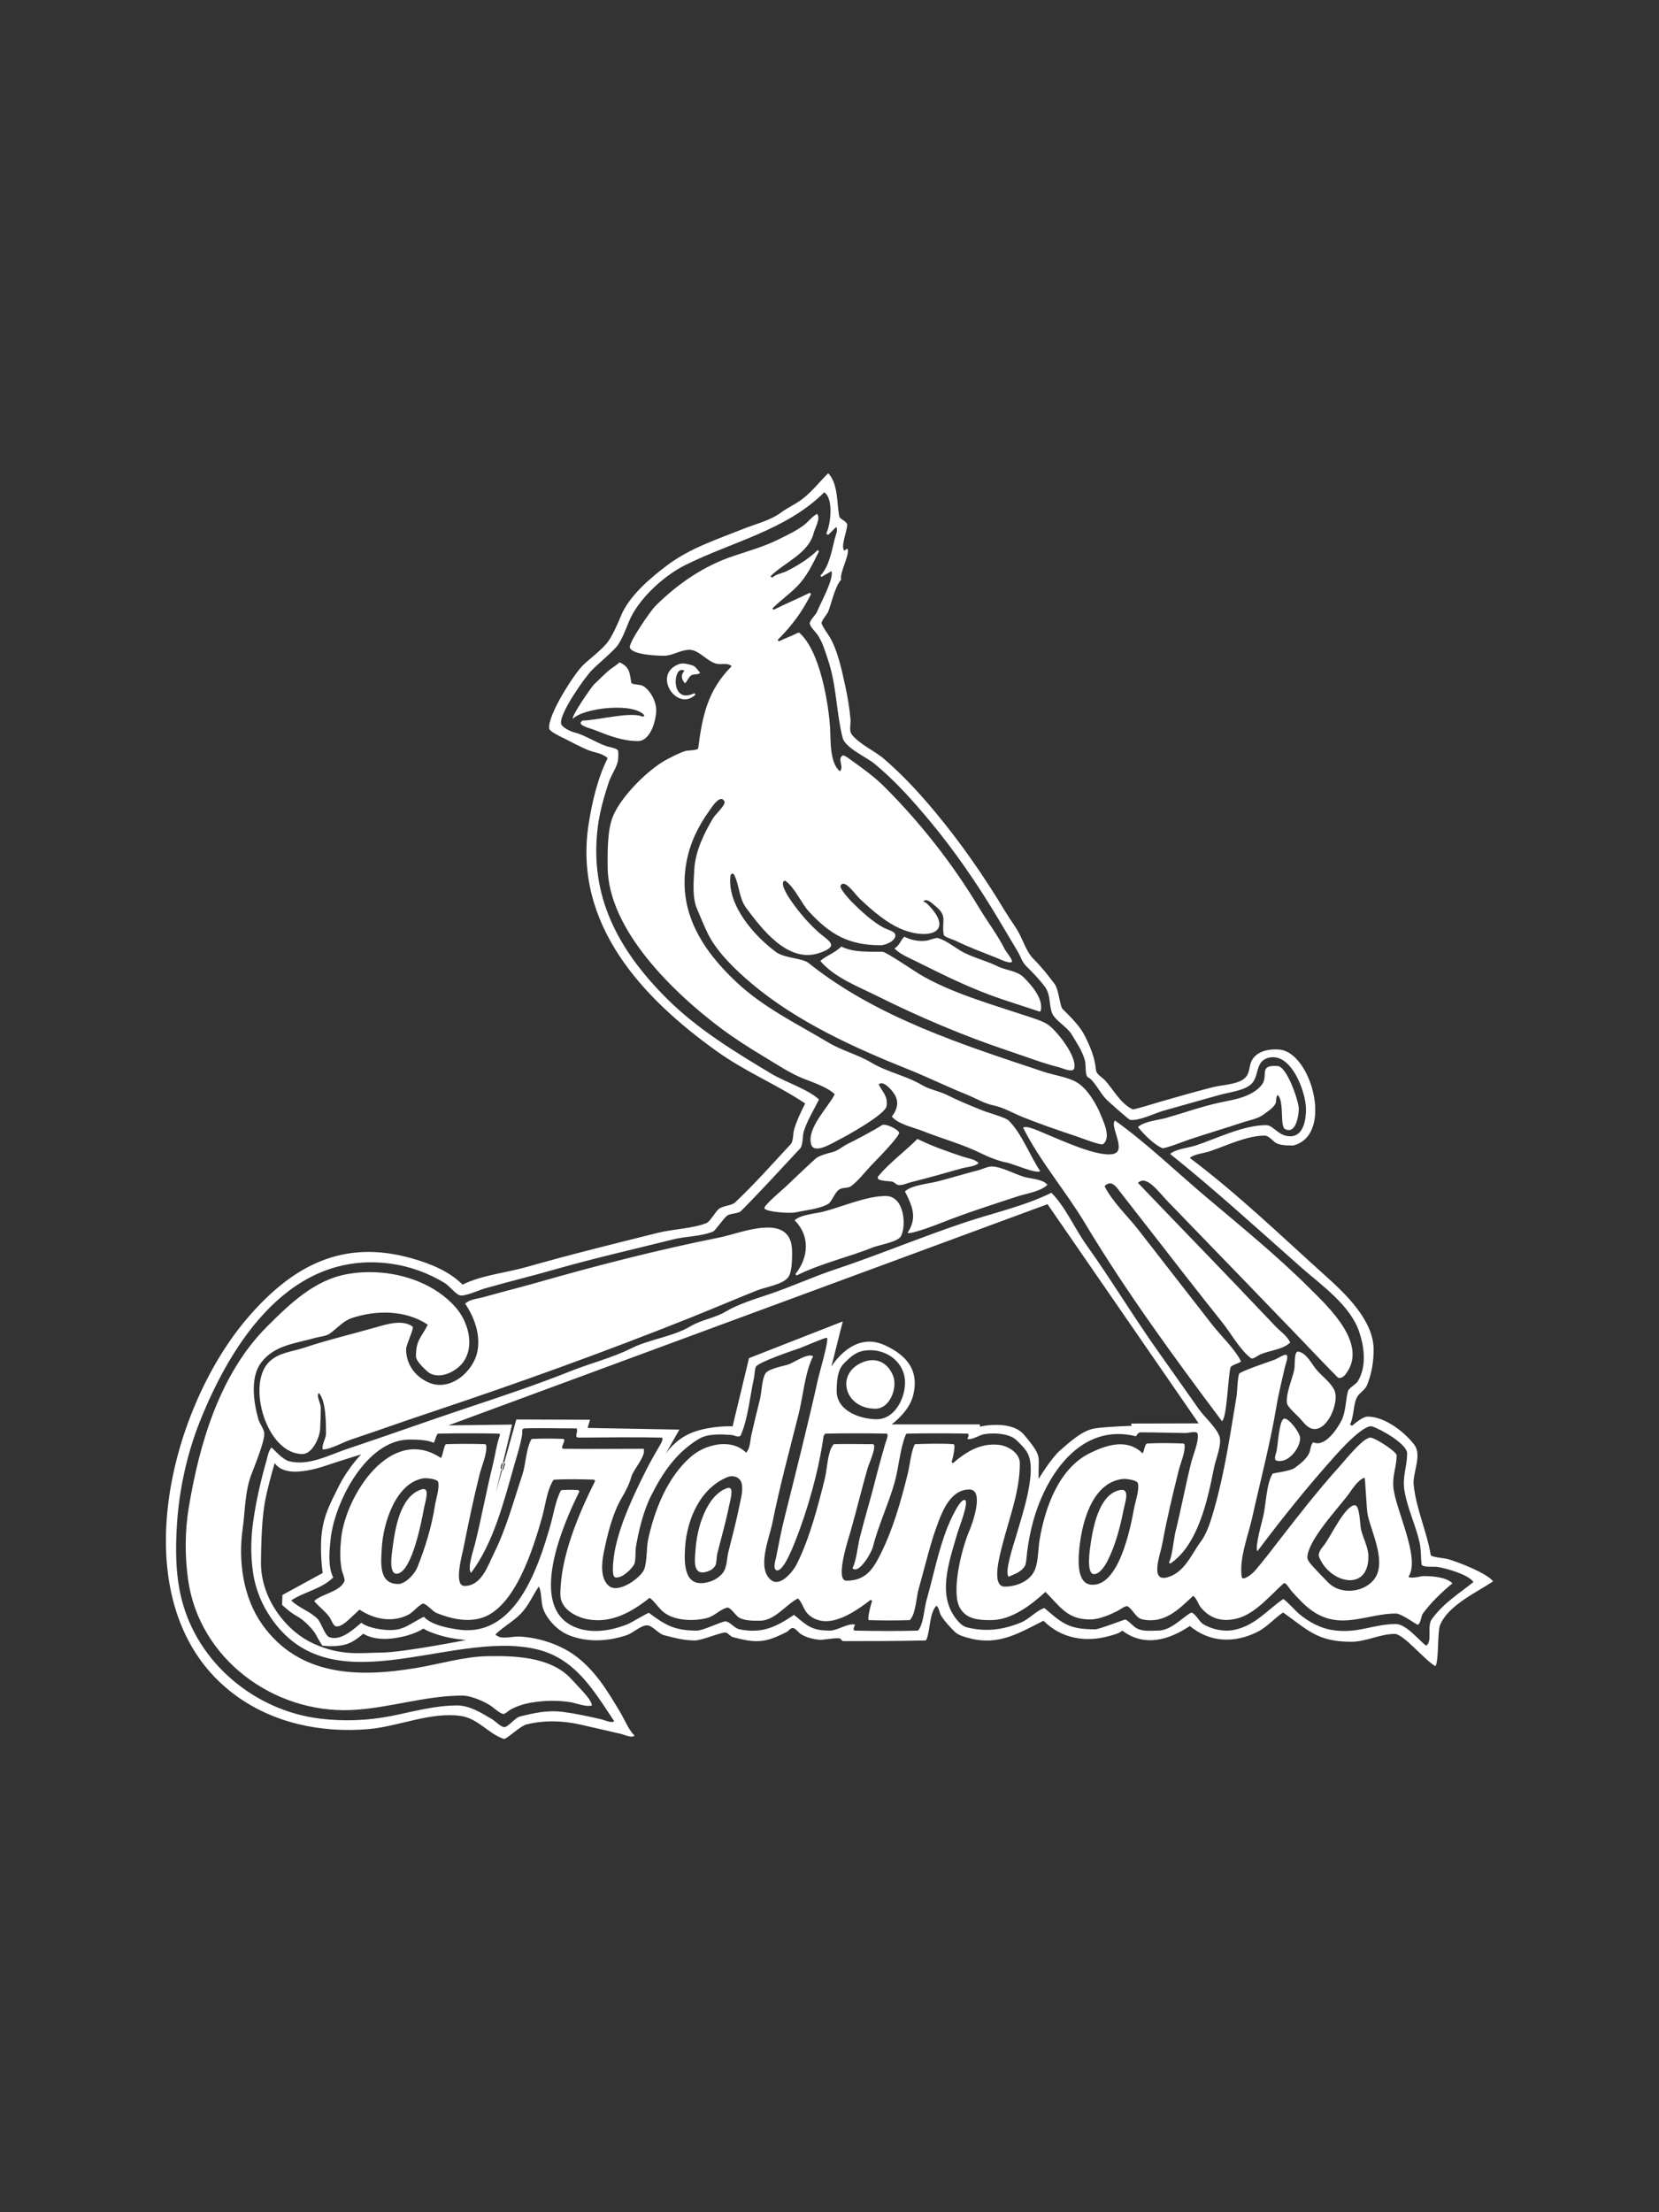 <?xml version="1.0" encoding="UTF-8" standalone="no"?>
<!DOCTYPE svg PUBLIC "-//W3C//DTD SVG 1.1//EN" "http://www.w3.org/Graphics/SVG/1.1/DTD/svg11.dtd">
<!-- Created with Vectornator (http://vectornator.io/) -->
<svg height="100%" stroke-miterlimit="10" style="fill-rule:nonzero;clip-rule:evenodd;stroke-linecap:round;stroke-linejoin:round;" version="1.1" viewBox="0 0 750 1000" width="100%" xml:space="preserve" xmlns="http://www.w3.org/2000/svg" xmlns:vectornator="http://vectornator.io" xmlns:xlink="http://www.w3.org/1999/xlink">
<rect x="0" y="0" width="750" height="1000" fill="#333333" stroke="none"/>
<defs/>
<g id="Layer-1" vectornator:layerName="Layer 1">
<path d="" fill="none" opacity="1" stroke="#f5c81a" stroke-linecap="butt" stroke-linejoin="round" stroke-width="1" vectornator:layerName="path"/>
<path d="M374.395 213.924C370.52 217.799 367.165 222.119 362.823 225.496C359.768 227.872 355.946 229.534 353.023 231.726C348.28 235.282 341.284 236.963 335.829 239.145C323.831 243.944 311.941 247.793 301.694 255.478C294.167 261.123 284.318 269.391 280.625 278.623C279.29 281.962 276.93 287.159 274.978 289.892C272.316 293.618 266.18 298.082 263.406 300.857C259.44 304.823 247.442 323.419 248.288 329.344C248.49 330.758 253.795 333.149 255.1 333.801C258.788 335.645 262.257 337.611 266.09 339.144C268.826 340.239 272.48 340.495 274.7 342.715C270.166 351.782 267.628 362.672 266.09 372.672C259.183 417.569 290.046 450.919 324.256 475.355C337.109 484.535 351.211 490.269 364.013 498.804C362.057 502.714 360.169 506.494 358.973 510.68C358.466 512.456 358.708 515.865 357.479 517.188C349.286 526.012 341.026 535.347 332.258 543.599C330.724 545.043 326.73 544.966 324.839 546.587C323.436 547.789 320.986 552.178 319.495 552.817C313.835 555.243 303.922 555.653 297.541 557.248C277.774 562.19 257.818 567.086 238.184 572.695C228.97 575.328 217.672 576.418 209.114 580.697C202.923 574.506 194.461 571.193 186.248 568.846C155.087 559.943 132.4 572.105 112.356 595.232C75.331 637.954 54.041 727.026 105.848 765.881C123.218 778.908 145.229 783.472 166.673 781.607C180.071 780.442 194.736 773.729 208.228 775.656C216.192 776.794 220.687 783.692 227.802 786.064C228.783 786.391 235.226 780.2 237.906 779.53C245.862 777.541 254.184 777.745 262.216 779.53C268.269 780.876 274.267 782.338 280.321 783.683C281.945 784.044 285.612 785.813 286.855 784.57C284.104 781.819 282.376 777.307 280.321 773.883C274.564 764.289 268.941 754.783 259.557 748.08C252.719 743.195 243.314 740.204 234.918 739.774C231.251 739.586 226.55 741.459 223.953 738.862C227.324 735.491 231.716 733.176 235.222 729.67C238.812 726.08 240.767 721.352 243.528 717.211C244.719 718.402 244.67 724.197 245.3 726.403C246.821 731.727 252.047 737.114 257.176 739.166C265.57 742.524 274.808 741.991 283.284 739.166C286.157 738.208 289.703 734.709 292.502 734.709C294.891 734.709 297.647 738.528 300.2 739.166C304.911 740.344 309.049 741.546 314.152 741.546C317.325 741.546 326.4 737.635 328.105 737.976C329.177 738.19 330.227 739.766 331.372 740.052C336.07 741.227 340.509 742.473 345.603 741.546C349.178 740.896 352.732 739.159 355.707 737.672C356.481 737.285 357.348 735.9 358.366 735.899C359.539 735.899 360.939 737.919 361.936 738.584C364.363 740.202 367.702 740.995 370.546 741.243C372.133 741.381 378.222 740.155 379.738 740.66C380.121 740.788 380.613 741.85 381.232 741.85C393.597 741.85 405.968 741.838 418.33 741.546C418.609 741.54 418.808 741.198 418.912 740.939C420.548 736.849 420.151 729.039 423.369 725.821C424.755 727.207 424.474 728.659 425.445 730.278C427.04 732.936 429.58 735.578 431.675 737.672C433.297 739.295 436.616 740.117 438.79 740.66C451.804 743.914 461.042 737.979 471.735 732.633C479.755 740.653 490.702 742.61 501.692 739.47C503.422 738.976 506.066 738.362 507.339 737.09C517.406 744.64 528.421 741.335 537.903 735.013C546.996 742.591 558.191 742.81 568.468 737.672C572.627 735.592 575.992 731.726 579.762 729.088C579.924 728.974 580.183 728.973 580.344 729.088C591.567 737.104 595.809 742.129 610.908 742.129C617.645 742.129 623.893 738.584 630.483 738.584C634.588 738.584 644.46 750.903 648.892 753.119C650.469 751.542 649.83 737.556 650.969 734.709C654.558 725.736 667.247 719.999 675 714.831C672.187 711.08 659.19 706.081 654.539 704.753C653.233 704.379 646.967 703.861 646.816 702.955C645.053 692.375 640.162 681.896 639.092 671.2C638.551 665.789 642.978 657.895 639.396 653.12C635.083 647.368 626.083 640.357 618.328 640.357C616.081 640.357 612.868 643.186 611.212 644.51C610.767 644.213 610.771 644.199 610.326 643.902C612.208 640.139 611.668 634.821 613.567 631.444C614.653 629.514 617.144 628.302 618.024 626.1C620.032 621.082 620.987 615.894 620.987 610.071C620.987 596.662 607.864 584.493 599.032 576.544C579.154 558.654 559.308 539.496 537.903 523.443C539.59 521.756 544.412 521.256 546.817 520.454C554.467 517.904 563.596 513.339 571.734 513.339C573.609 513.339 575.366 515.761 576.773 516.605C578.877 517.867 582.405 517.796 584.497 517.796C584.905 517.796 585.3 517.621 585.687 517.492C602.682 511.827 592.634 475.875 578.571 474.469C573.592 473.971 566.734 475.149 565.201 481.28C564.591 483.721 564.617 485.757 562.542 487.535C559.426 490.206 552.453 490.418 548.589 491.384C540.356 493.442 532.121 495.861 523.95 498.196C522.659 498.565 512.617 501.693 512.099 501.462C506.757 499.088 503.381 492.605 499.615 488.421C498.209 486.858 495.653 485.755 495.462 483.661C494.946 477.977 492.885 473.162 490.423 468.239C488.145 463.683 483.863 459.577 480.345 456.059C479.18 454.894 478.66 447.304 476.774 444.79C473.681 440.665 470.745 436.988 466.975 433.218C464.46 430.703 462.578 425.589 461.049 422.532C459.29 419.013 456.568 415.569 454.516 412.15C445.095 396.449 434.494 381.129 422.761 367.05C415.64 358.504 408.069 350.264 399.616 343.019C395.41 339.413 388.479 336.397 385.081 332.029C383.679 330.226 384.705 327.466 384.499 325.192C384.04 320.151 383.217 315.017 382.118 310.074C380.544 302.989 378.813 294.166 375.003 287.815C373.915 286.002 372.282 283.989 371.432 281.865C371.048 280.904 373.948 277.664 374.395 276.547C375.87 272.859 377.507 264.825 380.346 261.986C379.136 259.566 384.732 249.786 383.005 248.059C382.161 248.481 382.564 248.195 381.814 248.945C379.764 247.578 383.005 239.788 383.005 237.373C383.005 235.551 379.698 234.753 379.434 233.498C378.268 227.96 379.011 218.54 374.395 213.924ZM372.622 222.534C376.975 225.436 375.515 237.209 373.509 241.222C373.954 241.518 373.95 241.507 374.395 241.804C376.175 240.024 376.185 240.039 377.965 238.259C379.049 239.343 377.712 242.187 377.358 243.602C376.042 248.865 374.828 256.236 370.85 260.214C371.147 260.51 371.135 260.499 371.432 260.796C372.874 259.835 374.445 259.1 375.889 258.137C377.083 261.719 370.855 272.799 369.356 276.547C368.738 278.091 366.089 280.205 366.089 281.865C366.089 283.091 368.581 285.592 369.356 286.625C371.745 289.811 373.125 294.692 374.395 298.502C378.227 309.996 378.035 321.949 380.928 333.523C382.044 337.988 391.761 342.315 395.16 345.095C404.537 352.767 412.668 361.916 420.406 371.203C431.721 384.781 441.885 399.666 450.971 414.808C454.052 419.944 457.082 425.121 460.163 430.255C461.292 432.137 462.155 434.932 463.708 436.485C466.791 439.568 469.7 442.49 472.318 445.981C475.085 449.67 474.136 453.995 475.584 457.857C476.855 461.245 482.355 464.061 484.498 467.631C486.735 471.36 489.216 474.977 490.423 479.204C491.02 481.291 490.558 484.591 491.31 486.345C491.614 487.055 492.561 487.267 493.107 487.814C495.866 490.573 497.557 494.364 500.223 497.031C501.171 497.979 510.282 506.153 510.909 506.223C515.241 506.704 521.838 503.267 526.027 502.07C534.402 499.677 542.904 497.346 551.274 494.955C555.415 493.771 562.185 493.099 565.505 490.194C569.339 486.839 567.306 480.19 572.924 478.318C583.501 474.792 590.422 493.574 590.422 501.462C590.422 505.766 589.44 513.643 583.307 513.643C577.83 513.643 575.79 508.603 572.342 508.603C562.14 508.604 550.16 514.605 540.587 517.796C537.532 518.814 531.208 519.452 529.015 521.645C549.394 537.948 568.779 555.734 588.346 572.999C597.271 580.874 610.452 589.988 614.479 602.069C616.828 609.116 617.862 617.677 613.871 624.328C612.936 625.887 609.797 627.38 609.414 628.785C608.222 633.155 608.506 638.022 606.452 642.13C604.604 645.825 598.851 654.511 593.689 651.93C592.705 652.914 592.543 654.489 592.22 655.779C591.404 659.046 587.852 661.65 585.383 663.502C583.299 665.065 575.483 665.864 575.305 666.161C572.473 670.88 572.356 679.735 571.152 685.153C570.576 687.742 567.1 699.814 568.468 701.182C579.599 686.34 591.385 671.641 603.793 657.855C604.443 657.133 616.417 643.485 620.404 644.814C624.439 646.159 636.13 652.774 636.13 656.969C636.13 663.023 633.877 667.511 634.94 673.884C636.288 681.976 640.007 689.372 641.777 697.333C642.515 700.655 642.266 703.736 642.663 707.108C642.846 708.662 648.276 708.067 649.779 708.298C653.88 708.929 663.849 711.74 666.112 715.135C659.239 720.633 652.913 724.394 647.398 731.747C644.871 735.117 647.762 741.911 644.739 743.927C641.587 741.562 635.655 734.127 631.091 734.127C620.504 734.127 613.651 738.728 601.995 736.786C596.76 735.913 591.514 733.049 587.46 729.67C585.658 728.169 580.549 722.502 580.04 722.858C572.318 728.264 567.32 734.878 557.782 736.786C553.157 737.71 547.854 736.527 543.854 734.127C542.277 733.181 539.656 728.182 538.207 729.088C533.626 731.951 529.219 737.09 523.368 737.09C520.287 737.09 516.931 737.581 514.176 736.203C512.253 735.242 510.725 733.083 508.833 732.05C508.615 731.931 496.905 736.507 495.184 736.507C483.627 736.507 480.573 734.234 472.318 727.011C472.169 726.881 471.919 726.938 471.735 727.011C468.006 728.503 465.153 731.999 461.353 733.519C453.22 736.773 445.724 737.772 437.018 735.596C436.099 735.366 434.695 734.463 434.055 733.823C422.773 722.541 429.003 706.392 432.865 692.876C433.447 690.839 438.371 678.485 436.132 678.037C433.764 677.564 429.184 688.253 428.408 690.192C424.194 700.727 422.015 712.278 418.912 723.137C417.847 726.864 417.571 732.995 415.646 736.203C415.43 736.563 415.179 737.077 414.759 737.09C405.367 737.377 395.97 737.283 386.575 737.09C385.168 737.061 386.35 734.882 386.575 734.431C383.679 733.466 378.543 737.09 375.281 737.09C366.908 737.09 365.007 735.002 358.973 729.974C350.779 735.437 344.597 738.56 334.335 736.507C332.02 736.044 330.325 733.307 328.105 732.937C326.603 732.686 318.064 737.09 315.039 737.09C305.028 737.09 300.821 734.663 293.388 729.088C293.056 728.838 285.245 733.586 283.892 734.127C276.458 737.1 267.79 738.656 260.139 735.596C238.306 726.862 254.172 689.718 261.937 674.188C261.739 673.99 261.608 673.601 261.329 673.58C258.863 673.398 256.376 673.398 253.91 673.58C253.631 673.601 253.453 673.938 253.327 674.188C251.137 678.57 250.226 684.563 248.871 689.306C243.21 709.117 232.812 740.904 206.43 736.507C201.559 735.695 195.284 734.553 191.591 730.86C183.13 735.091 181.737 738.293 170.244 736.203C168.344 735.858 164.728 734.84 163.407 733.519C159.885 736.336 154.207 741.993 148.872 740.052C146.879 739.328 145.17 733.388 143.528 731.747C140.032 728.25 135.032 726.82 131.652 723.441C137.47 719.562 145.398 718.304 150.644 713.058C148.151 708.072 148.902 701.086 149.454 695.839C151.242 678.852 165.765 650.739 185.083 650.739C188.094 650.739 193.194 650.782 196.048 652.208C196.642 651.614 197.29 648.073 198.124 648.055C207.222 647.862 216.324 647.862 225.422 648.055C226.5 648.078 225.816 649.279 225.726 649.549C224.35 653.676 223.816 658.101 222.763 662.312C219.814 674.107 217.677 686.152 214.736 697.915C214.1 700.46 211.095 709.114 212.963 710.982C223.221 697.305 227.865 678.45 232.563 662.008C233.838 657.543 235.457 652.61 236.108 648.055C236.179 647.558 235.694 645.747 236.994 645.7C244.902 645.414 252.834 645.7 260.747 645.7C261.445 647.795 259.15 649.875 261.937 649.853C274.301 649.756 286.674 649.561 299.035 649.853C300.438 649.886 298.379 653.275 298.123 653.702C295.914 657.385 293.811 661.137 291.894 664.971C286.576 675.607 280.901 687.458 278.245 699.41C277.619 702.225 275.941 712.77 278.245 713.058C281.398 713.452 285.269 709.426 286.551 707.411C287.58 705.794 287.142 701.331 287.462 699.41C288.706 691.947 290.888 683.037 294.274 676.265C299.468 665.877 305.658 656.611 315.95 650.436C320.207 647.881 326.322 648.367 330.764 648.663C331.829 648.734 334.286 650.195 334.942 648.663C338.205 641.051 339.062 630.962 340.868 622.834C341.121 621.694 341.205 618.709 341.754 617.795C343.007 615.706 358.277 610.514 361.354 609.489C362.888 608.978 373.242 604.443 373.813 604.728C374.942 605.293 370.443 620.562 369.938 622.834C365.205 644.133 359.816 665.448 354.517 686.647C353.118 692.243 352.077 697.907 350.946 703.562C350.703 704.781 349.275 709.123 350.946 709.792C353.927 710.984 358.377 699.521 359.252 697.333C365.213 682.431 370.055 665.087 372.319 649.245C372.355 648.99 372.942 648.061 373.205 648.055C382.402 647.862 391.609 647.862 400.806 648.055C402.033 648.081 400.356 652.05 400.224 652.512C398.681 657.913 397.133 663.38 395.767 668.845C393.558 677.682 390.868 686.389 388.652 695.257C387.614 699.407 387.242 705.192 385.385 708.906C388.292 711.813 393.985 701.777 394.577 699.41C396.967 689.852 401.592 680.06 404.377 670.314C406.343 663.434 406.813 655.17 409.416 648.663C409.52 648.403 409.719 648.061 409.999 648.055C419.097 647.862 428.223 647.862 437.322 648.055C438.549 648.081 437.454 650.04 437.322 650.436C439.224 651.07 442.704 648.761 444.716 648.359C448.46 647.61 456.261 647.749 459.555 651.043C462.003 653.491 464.149 655.303 465.202 658.463C468.173 667.375 461.963 685.247 459.276 694.649C458.345 697.908 453.938 710.683 456.01 712.755C458.765 711.377 461.562 710.827 463.429 707.715C463.942 706.861 464.233 702.451 464.316 701.79C464.934 696.845 465.909 691.743 467.278 686.951C473.124 666.492 488.638 643.013 513.568 649.245C514.057 648.512 514.588 647.473 515.645 647.473C522.372 647.473 529.1 647.698 535.827 647.777C537.716 647.799 541.239 646.484 541.474 648.359C541.924 651.965 539.38 657.644 538.511 661.122C535.903 671.555 533.977 682.144 531.37 692.572C530.733 695.12 529.719 704.909 528.407 706.221C528.704 706.518 528.718 706.532 529.015 706.829C541.887 698.248 546.103 677.15 548.893 663.198C549.603 659.65 552.538 652.724 551.274 649.245C549.778 645.132 544.641 640.709 542.056 637.091C536.074 628.716 530.236 620.244 524.254 611.869C512.735 595.742 502.541 578.705 491.031 562.591C485.758 555.209 481.697 545.559 475.306 539.168C463.429 545.106 449.036 548.304 436.41 552.513C416.566 559.128 397.202 567.271 377.358 573.885C367.241 577.257 357.519 581.781 347.401 585.154C341.147 587.238 333.638 589.558 328.105 592.877C323.311 595.754 317.04 596.615 312.38 599.41C304.288 604.266 293.736 605.314 285.386 609.489C276.741 613.811 266.858 616.241 257.784 619.871C242.752 625.884 227.13 631.085 211.773 636.204C193.517 642.29 175.426 648.809 157.177 654.892C148.749 657.702 139.672 662.766 130.766 660.539C127.906 659.824 124.463 655.878 122.764 654.31C121.392 655.682 120.917 658.673 120.384 660.539C117.79 669.615 115.796 678.473 114.458 687.837C113.348 695.606 113.263 703.515 114.458 711.286C115.381 717.282 117.578 723.298 120.687 728.48C147.569 773.283 202.488 736.602 242.059 745.395C259.872 749.354 268.21 763.857 277.662 778.036C276.582 779.117 273.206 777.482 271.712 777.15C266.113 775.906 260.519 774.646 254.796 773.883C247.544 772.916 241.57 774.297 234.918 775.96C232.897 776.465 229.397 781.039 227.802 780.721C226.1 780.38 223.967 778.055 222.459 777.15C217.979 774.462 212.316 770.921 206.734 770.921C196.584 770.921 186.907 773.686 177.056 775.656C166.36 777.795 155.237 778.199 144.415 776.846C115.228 773.198 89.324 751.77 82.096 722.858C79.298 711.666 79.278 700.21 80.019 688.723C81.018 673.24 84.631 656.86 90.402 642.434C104.845 606.326 131.483 565.202 176.473 571.201C185.067 572.347 193.411 575.372 200.808 579.811C203.219 581.257 205.275 584.285 207.62 585.458C209.522 586.409 216.846 583.086 218.914 582.495C229.433 579.489 240.111 576.894 250.643 573.885C268.409 568.809 286.471 564.713 304.378 560.236C309.974 558.837 317.253 558.897 322.458 556.666C323.363 556.278 327.128 550.72 328.688 549.55C330.275 548.36 333.726 548.69 334.942 547.474C344.038 538.378 352.796 528.653 361.632 519.264C363.157 517.644 362.69 513.483 363.43 511.262C365.188 505.99 367.771 501.973 370.242 497.031C365.885 492.674 354.641 488.921 348.87 485.459C332.198 475.456 315.269 465.202 301.39 451.324C279.79 429.724 266.293 405.464 270.243 373.862C271.114 366.895 273.073 360.028 275.282 353.401C276.278 350.413 279.252 346.229 279.435 343.297C279.515 342.014 279.605 340.723 279.435 339.448C279.279 338.274 275.28 337.666 274.396 337.372C269.44 335.72 264.492 332.3 259.861 331.142C258.249 330.74 253.902 328.883 253.631 326.989C252.963 322.313 264.528 305.989 267.559 302.958C271.103 299.414 275.156 296.252 278.549 292.551C280.769 290.128 282.982 284.316 284.196 281.282C288.33 270.946 299.958 260.347 309.696 255.478C330.781 244.936 355.467 239.689 372.622 222.534ZM473.558 544.334L541.904 643.421L511.365 643.497L511.593 644.535C511.593 644.535 500.898 644.814 495.032 645.675C489.166 646.536 483.18 652.238 479.205 655.677C475.23 659.116 469.532 668.541 469.532 668.541C469.532 668.541 469.474 665.731 469.608 661.578C469.742 657.424 468.99 655.809 463.05 648.663C457.109 641.517 442.969 644.89 442.969 644.89L443.019 643.877L403.06 643.877C403.06 643.877 410.809 638.399 412.733 631.064C414.658 623.728 414.215 614.479 399.794 607.995C385.373 601.51 375.838 617.795 375.838 617.795L381.004 597.334L338.614 613.92L331.195 644.763C331.195 644.763 322.374 644.253 313.773 647.245C305.171 650.237 300.782 657.425 300.782 657.425L307.138 646.232L265.634 645.472L266.748 641.775L233.424 641.649L227.929 661.248C228.045 661.365 228.178 661.472 228.41 661.704C227.79 662.944 228.003 663.884 226.916 664.971C226.907 664.962 226.899 664.954 226.891 664.945L224.105 674.923L226.612 664.414C226.019 663.26 226.569 661.81 227.448 660.894L231.499 643.953L202.682 644.333L473.558 544.334ZM392.197 610.375C399.391 609.843 407.084 614.073 408.834 621.948C410.485 629.377 405.556 641.547 396.35 641.547C389.217 641.547 378.244 637.994 378.244 628.785C378.244 624.958 378.468 619.368 381.511 616.326C385.113 612.723 387.393 610.731 392.197 610.375ZM163.305 657.425C163.305 657.425 157.497 663.245 153.202 671.757C148.906 680.269 146.382 685.193 145.428 693.307C144.473 701.421 145.883 711.058 145.883 711.058L127.677 720.984L127.525 725.441C127.525 725.441 130.876 728.754 134.311 730.607C137.746 732.459 141.764 736.866 142.845 738.989C143.925 741.111 145.706 743.876 145.706 743.876C145.706 743.876 149.368 744.39 153.227 743.927C157.086 743.464 159.004 742.269 160.393 741.42C161.783 740.571 164.268 738.482 164.268 738.482C164.268 738.482 168.568 741.749 177.739 740.584C186.91 739.42 191.439 736.153 191.439 736.153C191.439 736.153 192.504 737.221 198.327 739.065C204.149 740.909 210.735 741.344 210.735 741.344C210.735 741.344 182.246 746.936 172.7 747.016C163.154 747.096 154.408 748.746 141.68 742.939C128.952 737.132 117.819 722.186 117.978 706.196C118.137 690.206 118.916 682.082 120.586 674.923C122.257 667.763 124.182 661.324 124.182 661.324C124.182 661.324 126.168 665.224 133.247 665.224C140.327 665.224 146.446 662.763 151.378 661.172C156.311 659.581 163.305 657.425 163.305 657.425ZM369.356 232.308C367.272 233.35 365.402 235.894 363.43 237.373C359.841 240.065 355.751 241.934 351.858 243.881C345.65 246.985 338.406 249.057 331.676 251.3C318.198 255.793 306.367 263.846 296.047 274.166C294.497 275.716 283.856 290.704 284.778 292.855C286.212 296.2 298.266 296.425 300.2 296.425C304.152 296.425 307.472 293.741 311.772 293.741C315.849 293.741 319.52 298.791 323.648 299.97C326.043 300.655 328.931 299.327 330.764 301.16C319.971 311.953 317.48 323.589 315.646 338.258C315.529 339.201 310.924 339.184 309.999 339.448C307.288 340.223 304.494 341.771 301.998 343.019C293.647 347.194 280.766 359.848 277.055 369.126C274.476 375.574 274.7 385.282 274.7 391.664C274.7 420.542 305.398 449.423 325.725 464.669C331.874 469.28 338.438 473.482 345.021 477.431C350.85 480.929 356.933 485.057 363.126 487.535C367.448 489.264 374.138 491.431 377.358 494.651C374.421 500.525 364.741 509.851 366.672 517.188C367.947 522.035 376.453 516.615 378.852 515.415C382.983 513.35 400.314 503.69 400.806 499.994C401.424 495.361 399.121 493.963 397.236 490.194C399.206 488.224 402.692 492.328 403.769 493.764C406.66 497.618 405.884 501.133 403.187 504.729C405.963 508.199 412.991 509.603 417.14 511.262C425.576 514.637 435.315 517.248 443.551 521.366C446.64 522.911 451.725 524.952 455.124 525.519C457.644 525.939 468.753 530.856 470.241 529.368C465.562 522.35 461.961 512.478 456.01 506.527C454.615 505.132 446.851 503.035 444.437 502.07C438.947 499.874 433.316 497.56 428.104 494.955C424.581 493.193 420.252 492.547 416.836 490.498C409.803 486.278 401.092 484.653 393.995 480.394C387.763 476.655 380.669 474.966 374.395 471.202C360.156 462.659 345.299 455.584 332.866 443.904C317.433 429.407 306.274 412.054 310.303 389.891C311.913 381.038 315.535 373.654 320.686 366.442C321.666 365.069 325.674 358.592 327.523 362.289C328.265 363.775 323.463 368.034 322.458 369.709C318.448 376.392 314.284 384.741 313.874 393.158C313.635 398.045 312.839 405.523 315.039 410.655C316.597 414.292 318.292 418.606 320.103 422.228C324.305 430.632 332.774 438.645 339.678 444.487C360.341 461.971 386.701 473.82 410.606 483.382C419.498 486.939 428.095 491.203 436.714 494.651C440.928 496.336 444.983 498.852 449.173 499.69C453.551 500.566 458.372 503.365 462.543 505.033C470.537 508.23 478.611 510.988 486.574 513.643C488.513 514.289 497.807 517.956 498.729 517.188C502.227 514.273 499.241 507.946 497.843 504.451C495.727 499.162 491.702 492.202 486.878 489.308C482.765 486.84 476.654 486.085 472.039 484.547C435.116 472.239 396.334 459.956 365.507 435.294C362.671 433.026 354.645 433.239 350.668 430.255C341.197 423.153 328.835 409.591 330.182 396.12C330.3 394.937 331.361 394.351 331.954 395.538C334.226 400.081 334.141 406.168 337.297 410.377C344.021 419.342 355.976 435.593 370.242 430.838C380.352 427.468 374.233 425.271 369.66 421.063C364.843 416.632 361.452 412.551 357.783 407.414C356.621 405.786 352.397 399.469 354.517 398.197C354.686 398.095 354.938 398.082 355.099 398.197C359.365 401.244 362.192 408.256 365.785 412.15C375.38 422.544 383.863 427.292 398.148 427.292C400.29 427.292 405.624 425.133 404.656 422.228C404.244 420.993 400.915 420.067 399.92 419.569C394.652 416.935 389.127 411.738 385.081 407.693C384.504 407.116 379.269 401.561 380.042 400.273C381.906 397.167 386.29 404.022 388.93 406.503C394.255 411.504 400.972 417.371 407.922 420.151C420.044 425 431.931 421.294 419.216 408.579C418.712 408.075 418.012 407.81 417.418 407.414C419.031 405.801 421.436 408.43 422.761 409.491C428.636 414.191 425.568 416.129 426.636 422.532C426.811 423.585 431.12 424.787 431.979 425.216C437.815 428.134 444.11 430.413 450.363 432.914C451.503 433.37 456.839 435.991 457.479 434.712C457.896 433.878 454.699 430.038 454.212 429.065C450.955 422.552 446.385 416.62 442.639 410.377C430.771 390.596 416.225 372.061 399.92 355.756C395.363 351.198 390.009 347.338 384.777 343.601C384.153 343.155 381.599 341.122 380.928 341.525C378.376 343.056 381.72 346.659 379.738 348.64C375.036 345.114 375.558 334.189 375.281 329.344C374.654 318.374 370.733 294.082 361.354 286.043C361.054 285.786 360.359 286.224 360.164 286.321C357.468 287.669 354.911 288.504 352.136 289.892C351.84 289.595 351.851 289.581 351.554 289.284C358.279 282.559 362.784 276.295 366.672 268.52C366.375 268.223 366.386 268.234 366.089 267.937C360.617 270.673 355.209 272.909 349.756 275.635C349.459 275.338 349.47 275.35 349.174 275.053C352.632 271.594 356.675 268.742 360.164 265.253C364.849 260.568 367.41 254.889 370.242 249.224C369.945 248.927 369.956 248.938 369.66 248.641C365.731 252.57 360.517 255.732 355.707 258.137C353.668 259.157 350.799 259.475 349.174 261.1C348.728 260.803 348.732 260.814 348.287 260.518C354.565 254.24 365.53 250.245 367.862 240.918C368.411 238.722 371.172 234.124 369.356 232.308ZM280.043 299.388C278.459 300.971 276.36 302.003 274.7 303.541C272.595 305.49 270.499 307.438 268.47 309.466C267.467 310.47 258.292 323.547 258.974 324.913C264.061 319.826 286.847 317.466 291.311 323.419C291.015 323.716 291 323.73 290.704 324.027C285.533 321.442 270.976 325.517 263.355 325.723C262.876 326.086 262.417 326.479 262.52 326.989C262.784 328.313 267.448 329.432 268.749 329.952C275.063 332.478 281.423 334.991 288.349 334.991C294.221 334.991 296.654 325.333 296.654 321.039C296.654 317.084 294.1 312.112 290.704 310.074C289.336 309.253 285.565 309.567 285.386 308.58C284.664 304.608 284.91 301.525 280.043 299.388ZM308.151 299.945C307.679 299.988 307.198 300.088 306.733 300.274C294.619 305.12 306.263 322.117 314.456 313.923C314.16 313.626 314.171 313.637 313.874 313.341C302.666 318.944 304.264 299.802 309.417 303.237C307.678 304.976 308.021 307.209 309.696 308.884C310.705 307.875 311.071 306.622 312.076 305.617C313.393 304.3 315.323 305.333 316.533 304.123C314.647 302.028 314.495 301.107 312.38 300.578C310.999 300.233 309.567 299.816 308.151 299.945ZM408.834 423.418C407.03 425.222 406.804 427.143 404.377 428.761C407.118 431.502 411.01 432.989 414.455 434.712C427.514 441.241 439.765 447.285 453.629 451.906C458.778 453.622 463.914 455.258 469.051 456.971C469.524 457.128 470.341 457.685 470.545 456.667C471.635 451.216 466.151 445.157 462.822 441.828C459.68 438.686 454.842 438.724 450.971 436.788C445.66 434.133 439.322 432.808 434.055 429.647C431.361 428.031 427.299 424.863 423.951 424.026C423.032 423.796 419.727 425.12 418.912 425.216C415.312 425.64 412.065 425.034 408.834 423.418ZM380.346 427.875C377.349 430.871 373.037 432.221 370.85 434.408C377.315 441.951 387.932 445.925 396.35 450.133C415.557 459.737 435.928 468.357 456.01 475.051C463.571 477.571 471.113 480.536 478.851 482.47C480.375 482.852 485.209 485.172 485.688 482.774C486.82 477.112 477.301 465.526 473.812 463.2C471.202 461.46 467.345 460.335 464.316 459.326C448.24 453.967 429.756 448.8 415.646 440.334C413.223 438.88 400.627 430.3 399.034 430.255C392.993 430.087 386.055 430.729 380.346 427.875ZM574.925 481.888C569.805 482.435 573.178 486.682 570.544 490.194C568.54 492.866 565.775 494.365 562.846 495.537C559.256 496.973 554.797 497.649 550.97 498.5C542.973 500.277 535.064 503.095 527.217 505.337C523.657 506.354 517.066 506.878 514.454 509.49C516.856 512.492 521.808 517.531 525.444 518.986C526.459 519.391 535.92 515.671 537.599 515.111C545.589 512.448 553.68 510.072 561.656 507.413C564.647 506.416 568.571 505.778 571.152 503.843C572.995 502.461 575.298 501.103 576.495 499.107C577.354 497.675 576.498 496.116 577.66 494.955C580.703 497.997 578.524 509.175 580.926 510.376C586.205 513.015 587.156 503.297 587.156 501.184C587.156 497.878 581.862 482.211 577.66 481.888C576.539 481.802 575.656 481.81 574.925 481.888ZM504.072 506.527C501.477 509.122 509.696 520.343 503.186 521.645C496.126 523.057 480.315 515.601 473.204 512.756C471.265 511.981 463.948 508.364 462.543 509.768C470.069 524.819 481.736 538.339 490.423 552.817C509.031 583.829 530.741 613.503 552.438 642.434C554.695 640.929 555.167 621.917 556.313 618.099C556.631 617.038 560.145 616.318 561.048 615.414C558.136 609.59 552.051 604.002 548.007 598.803C536.929 584.56 525.836 570.326 514.758 556.083C509.88 549.811 502.879 543.264 499.337 536.18C502.541 532.976 504.817 536.761 506.453 538.864C510.998 544.709 515.556 550.518 520.101 556.362C530.83 570.156 541.521 583.965 552.438 597.613C556.452 602.629 560.438 610.005 565.505 613.946C566.345 614.599 568.754 612.752 569.354 612.452C573.342 610.458 579.937 610.2 583.307 606.83C581.804 603.824 578.811 601.845 576.495 599.41C570.564 593.175 564.616 586.916 558.668 580.697C543.967 565.328 529.139 550.095 514.454 534.711C518.359 530.807 523.918 539.037 528.407 543.599C531.498 546.74 534.531 549.931 537.599 553.095C554.449 570.471 571.285 587.895 588.067 605.336C593.493 610.974 599.202 617.079 604.679 622.555C605.598 623.475 607.317 622.398 607.946 621.644C619.319 607.996 600.342 590.616 592.22 582.495C577.383 567.658 560.754 554.187 544.74 540.637C531.335 529.293 518.366 516.737 504.072 506.527ZM400.427 508.502C399.698 508.359 399.081 508.382 398.73 508.603C394.144 511.493 387.836 514.772 383.005 517.188C380.942 518.219 378.803 520.175 376.471 520.758C374.502 521.251 370.259 522.361 368.748 523.721C364.03 527.967 359.454 532.444 354.821 536.788C353.882 537.667 344.918 545.142 345.603 546.284C346.565 547.887 357.176 548.585 359.556 548.056C363.932 547.084 370.527 546.528 374.395 544.207C376.193 543.129 377.173 539.181 379.434 537.674C380.926 536.679 383.441 537.202 384.777 536.18C388.167 533.588 390.766 530.095 393.691 526.988C395.28 525.3 407.19 513.343 406.453 511.87C405.873 510.709 402.613 508.933 400.427 508.502ZM414.759 514.833C409.134 520.458 402.383 525.402 397.236 531.444C395.141 533.904 400.88 533.774 403.187 534.103C404.184 534.246 405.051 535.421 405.846 535.597C407.778 536.027 409.951 534.869 411.796 534.407C419.436 532.497 427.052 530.345 434.638 528.178C436.761 527.571 440.835 527.324 442.361 525.798C441.224 524.092 437.261 523.515 435.22 522.835C428.459 520.581 421.134 518.02 414.759 514.833ZM448.286 527.292C446.446 527.292 443.894 528.605 442.057 529.064C435.908 530.601 429.801 532.565 423.647 534.103C419.851 535.052 411.906 535.766 409.112 538.56C412.416 545.168 414.843 550.437 410.302 557.248C411.303 558.249 423.27 553.687 425.445 552.817C436.59 548.359 448.172 544.735 459.555 540.94C463.614 539.587 470.481 538.624 473.508 535.597C471.561 533.002 466.26 532.922 463.125 532.027C458.878 530.813 452.599 527.292 448.286 527.292ZM400.503 540.637C391.451 540.637 380.774 545.562 372.015 547.752C368.529 548.624 361.795 549.084 359.252 551.627C366.366 558.741 365.517 568.511 359.556 575.962C359.853 576.258 359.867 576.247 360.164 576.544C370.962 571.145 383.603 568.293 394.881 563.781C397.536 562.719 405.992 561.438 407.34 558.742C409.905 553.611 408.638 540.637 400.503 540.637ZM227.448 660.894L226.612 664.414C226.703 664.591 226.737 664.787 226.891 664.945L227.929 661.248C227.822 661.142 227.711 661.031 227.498 660.818C227.478 660.838 227.468 660.873 227.448 660.894ZM345.401 554.944C338.451 555.377 330.291 558.381 325.446 559.35C297.644 564.911 269.853 572.036 242.641 579.811C234.663 582.09 226.559 584.073 218.61 586.344C215.886 587.122 212.372 587.239 210.304 589.307C214.363 595.395 217.171 602.903 215.926 610.375C214.342 619.877 203.269 629.724 193.085 624.632C187.282 621.73 183.589 616.505 183.589 609.793C183.589 608.06 187.296 600.247 186.552 599.689C182.019 596.289 174.765 598.614 169.94 599.993C159.18 603.067 148.207 605.65 137.603 609.185C131.841 611.106 125.934 611.358 121.574 615.718C111.388 625.904 120.537 657.273 136.691 657.273C141.248 657.273 144.504 649.841 144.719 645.979C144.9 642.718 145.023 639.47 145.023 636.204C145.023 634.473 142.862 630.919 144.111 629.671C147.462 633.022 147.378 644.246 147.378 648.055C147.378 650.254 145.268 653.273 145.909 655.196C149.499 655.196 154.991 651.966 158.671 650.739C170.551 646.78 182.4 642.517 194.275 638.559C234.038 625.305 273.973 610.899 312.38 595.536C322.35 591.548 332.042 587.388 342.058 583.381C345.966 581.818 353.656 580.723 356.289 577.43C358.205 575.036 358.087 568.132 358.087 565.858C358.087 556.627 352.35 554.51 345.401 554.944ZM170.168 575.126C165.675 574.899 161.177 575.179 156.874 575.962C142.182 578.633 131.163 589.213 120.687 599.689C99.26 621.117 90.136 652.662 85.362 681.304C83.577 692.019 83.504 703.364 85.058 714.249C90.124 749.708 123.408 774.466 158.671 772.997C175.469 772.297 191.932 766.464 209.114 766.464C212.836 766.464 219.391 769.202 222.459 771.503C223.672 772.412 225.997 774.469 227.498 774.77C228.219 774.914 229.946 773.321 230.486 772.997C233.164 771.39 236.629 770.285 239.679 769.73C245.606 768.653 251.832 768.511 257.784 769.427C260.419 769.832 265.011 771.77 267.559 770.921C267.559 768.697 263.372 764.491 261.937 762.919C260.474 761.317 259.014 759.692 257.48 758.158C248.11 748.787 232.091 748.427 220.079 748.662C209.8 748.864 198.428 752.275 188.046 754.005C161.647 758.405 135.193 757.646 118.611 734.431C109.876 722.202 107.63 705.576 109.697 691.104C110.829 683.18 110.675 674.425 113.546 666.769C115.027 662.82 119.497 651.992 119.497 648.055C119.497 646.303 117.353 643.435 116.813 641.547C114.667 634.036 112.992 622.704 118.003 616.022C124.022 607.998 133.397 607.37 142.642 604.728C144.492 604.2 147.25 604.037 148.872 602.956C152.151 600.769 155.051 597.14 158.95 595.84C170.139 592.11 183.34 592.104 193.389 598.803C190.467 604.646 188.046 605.702 188.046 613.059C188.046 615.352 191.857 618.643 192.781 619.567C197.613 624.399 206.172 620.262 209.418 615.718C214.865 608.092 211.464 597.119 205.847 590.801C197.166 581.034 183.647 575.807 170.168 575.126ZM587.156 610.983C584.783 610.377 585.612 616.891 585.079 619.289C584.171 623.375 581.153 630.298 581.838 634.406C582.115 636.069 586.568 639.915 587.764 641.243C589.462 643.131 591.361 645.979 594.297 645.979C600.591 645.979 605.135 634.003 603.489 629.063C602.357 625.668 598.046 622.335 595.765 619.871C592.961 616.843 591.155 612.004 587.156 610.983ZM581.534 612.452C580.655 612.012 577.357 614.183 576.495 614.528C574.713 615.241 560.487 619.924 560.162 621.061C559.277 624.157 559.492 628.323 558.972 631.444C556.101 648.666 553.692 665.395 548.893 682.19C547.551 686.889 545.797 692.919 542.942 696.725C538.691 702.393 535.497 711.064 527.521 713.058C519.733 715.005 524.587 702.629 525.444 697.915C527.463 686.813 530.13 675.629 532.864 664.692C533.65 661.549 535.921 656.308 535.523 653.12C535.488 652.842 535.22 652.522 534.94 652.512C529.503 652.321 524.041 652.231 518.607 652.512C517.545 652.567 517.189 656.311 516.531 656.969C509.642 650.08 500.146 653.146 492.5 656.969C478.577 663.93 472.37 681.696 469.963 696.143C469.264 700.333 469.454 705.568 467.886 709.488C465.732 714.873 459.344 717.211 454.212 717.211C447.968 717.211 452.049 702.793 453.047 698.802C456.146 686.408 461.049 674.426 461.049 661.426C461.049 656.731 455.607 653.547 451.553 653.12C443.198 652.24 436.9 656.187 430.788 661.426C430.492 661.129 430.477 661.115 430.181 660.818C430.588 660.003 432.258 652.895 431.067 652.816C425.343 652.434 419.607 652.625 413.873 652.816C413.593 652.825 413.369 653.139 413.265 653.398C411.725 657.248 411.328 662.361 410.302 666.465C407.247 678.688 403.774 691.12 398.148 702.372C394.758 709.151 391.446 714.527 382.701 714.527C377.296 714.527 383.48 695.858 384.499 692.294C387.197 682.848 389.5 673.246 392.197 663.806C392.867 661.458 395.63 655.751 395.16 653.398C394.99 652.549 393.934 652.816 393.387 652.816C387.947 652.816 382.516 652.625 377.079 652.816C376.8 652.826 376.639 653.175 376.471 653.398C374.133 656.516 373.902 664.333 372.926 668.237C369.673 681.25 366.042 695.351 360.164 707.108C358.658 710.12 352.813 717.626 348.591 714.249C341.976 708.956 347.768 695.448 349.174 688.419C352.482 671.877 356.971 655.483 361.05 639.167C363.072 631.079 363.86 620.507 367.583 613.059C365.312 611.545 359.043 615.746 356.897 616.604C354.671 617.495 347.137 618.601 345.907 621.061C344.333 624.209 344.39 629.18 343.527 632.634C342.199 637.943 340.87 643.295 339.678 648.663C339.13 651.125 339.145 654.817 337.297 656.665C330.626 649.994 318.927 652.788 312.38 658.463C301.821 667.614 296.064 682.125 293.084 695.535C292.144 699.766 292.619 705.261 291.311 709.184C290.045 712.985 279.681 720.573 275.282 716.907C271.297 713.586 272.01 706.528 272.902 702.068C274.515 694.005 276.879 684.062 281.208 676.847C282.71 674.343 284.687 670.451 285.386 667.655C286.226 664.296 292.139 658.286 291.008 654.892C278.94 654.892 266.862 655.087 254.796 654.892C252.664 654.858 256.508 650.517 254.518 650.436C249.872 650.246 245.21 650.246 240.565 650.436C240.285 650.447 240.108 650.793 239.982 651.043C237.778 655.452 237.711 661.961 236.108 666.769C232.149 678.646 228.796 691.166 223.345 702.068C220.526 707.707 217.743 716.907 210 716.907C204.972 716.907 208.888 702.944 209.418 700.296C211.669 689.04 214.014 677.656 216.812 666.465C217.687 662.966 220.308 656.952 219.8 653.398C219.761 653.121 219.472 652.825 219.193 652.816C213.36 652.625 207.528 652.625 201.695 652.816C200.791 652.845 200.187 658.173 199.314 659.045C176.588 643.894 156.143 676.248 154.215 695.535C153.73 700.381 153.557 704.985 154.518 709.792C154.718 710.792 156.122 713.88 155.683 714.831C153.412 719.752 145.351 720.428 142.034 723.745C144.158 726.292 146.882 728.207 148.872 730.86C149.54 731.751 150.529 734.512 151.53 735.013C153.452 735.974 156.599 733.1 157.76 732.05C159.368 730.595 160.938 729.077 162.52 727.594C169.035 731.937 177.18 733.621 184.475 729.974C186.874 728.775 188.613 726.133 191.008 724.935C192.201 724.339 195.694 728.47 197.238 729.088C203.401 731.553 210.52 733.414 217.42 731.443C232.849 727.034 241.073 699.858 245.022 686.039C246.454 681.026 247.168 674.262 249.757 669.731C249.965 669.367 250.224 668.865 250.643 668.845C256.572 668.563 262.538 668.654 268.47 668.845C268.75 668.854 268.855 669.23 269.053 669.428C261.673 684.188 253.327 703.628 253.327 720.782C253.327 727.422 260.574 731.131 266.09 732.05C276.655 733.811 285.776 728.583 293.692 722.251C295.76 723.801 297.197 726.06 299.035 727.897C303.887 732.75 313.342 732.981 319.495 731.443C323.035 730.558 325.461 727.514 328.688 726.707C330.124 726.348 332.575 730.291 334.031 731.164C336.587 732.698 340.618 732.633 343.527 732.633C350.275 732.633 355.308 725.273 360.746 722.554C363.502 725.31 362.972 728.58 367.279 731.164C375.96 736.372 387.115 728.069 393.691 723.137C393.988 723.434 393.976 723.448 394.273 723.745C393.839 724.612 391.843 732.324 392.805 732.354C398.934 732.546 405.059 732.546 411.189 732.354C411.468 732.346 411.629 731.97 411.796 731.747C414.021 728.781 414.294 721.764 415.342 718.098C418.358 707.541 420.74 696.588 424.838 686.343C427.221 680.384 431.027 673.302 438.208 673.302C445.079 673.302 439.734 688.429 438.208 691.99C434.66 700.268 429.814 719.942 434.055 727.011C437.093 732.074 442.658 732.354 447.983 732.354C457.336 732.354 466.185 725.492 472.621 719.592C479.386 726.356 482.502 732.05 492.804 732.05C496.953 732.05 501.756 729.929 505.262 728.176C506.087 727.764 508.922 725.657 509.719 726.1C512.261 727.512 513.37 731.418 516.531 732.05C526.437 734.032 532.645 727.72 539.397 721.364C541.026 722.45 541.589 725.083 542.942 726.707C547.355 732.002 553.102 733.373 559.858 731.443C567.739 729.191 574.56 720.834 580.344 715.717C580.492 715.586 580.749 715.629 580.926 715.717C581.973 716.241 583.213 718.53 583.914 719.288C587.094 722.722 589.868 725.933 593.689 728.48C606.438 736.979 618.088 729.366 631.091 729.366C633.525 729.366 640.513 734.506 640.89 734.431C642.283 734.152 642.438 730.443 643.245 729.366C647.157 724.151 651.604 719.894 656.616 715.717C653.708 712.81 647.448 712.451 643.549 712.451C642.462 712.451 637.759 713.776 636.737 712.755C642.362 704.318 630.709 682.215 629.9 672.112C629.46 666.608 631.394 662.951 631.394 657.855C631.394 656.157 621.559 649.853 619.518 649.853C616.193 649.853 608.014 660.188 605.565 662.894C596.165 673.284 587.449 684.48 578.85 695.535C575.056 700.414 571.327 705.424 567.277 710.096C565.857 711.735 561.659 714.902 561.352 712.755C560.16 704.408 564.281 694.167 566.087 686.039C569.796 669.349 574.263 652.481 577.077 635.596C578.064 629.676 579.616 623.694 580.926 617.795C581.147 616.803 582.691 613.03 581.534 612.452ZM330.764 667.3C332.637 667.279 334.628 668.238 335.221 670.314C336.09 673.356 334.945 677.365 334.335 680.418C332.918 687.502 331.043 694.495 329.295 701.486C328.613 704.215 328.649 707.991 327.219 710.374C326.046 712.329 323.449 714.104 321.268 714.831C309.463 718.766 309.181 707.663 309.696 699.688C310.543 686.556 316.667 672.621 328.991 667.655C329.535 667.436 330.14 667.307 330.764 667.3ZM616.834 667.959C617.245 667.808 617.718 682.131 618.328 684.874C620.192 693.262 627.412 707.079 620.708 714.527C615.763 720.022 605.906 720.819 600.526 715.439C598.3 713.212 596.135 710.909 593.993 708.602C593.262 707.814 591.03 705.481 591.03 704.145C591.03 696.752 604.086 682.645 608.832 676.543C611.006 673.748 613.509 669.177 616.834 667.959ZM191.591 668.237C192.575 668.095 197.797 668.402 198.124 670.035C198.694 672.886 197.098 677.539 196.655 680.418C195.134 690.309 192.158 699.776 188.628 708.602C187.499 711.424 183.332 716.021 180.018 716.021C171.011 716.021 172.254 706.064 172.599 699.688C173.198 688.597 178.973 670.057 191.591 668.237ZM507.643 668.541C508.846 668.412 514.069 668.881 514.454 670.618C515.115 673.59 513.234 678.851 512.682 681.886C511.101 690.584 505.778 717.733 493.107 716.325C486.939 715.64 487.521 705.605 487.764 702.068C488.607 689.851 493.16 670.101 507.643 668.541ZM394.881 614.857C393.629 614.802 392.315 614.977 391.007 615.414C377.378 619.969 381.253 636.787 395.767 636.787C402.523 636.787 405.801 627.027 403.769 621.948C401.945 617.387 398.635 615.022 394.881 614.857ZM580.648 641.243C578.298 641.354 577.726 653.163 577.077 656.082C576.871 657.009 575.652 659.828 577.077 660.235C582.393 661.754 587.763 654.542 587.764 650.132C587.764 647.689 582.787 641.143 580.648 641.243ZM329.776 672.568C329.499 672.499 329.127 672.539 328.688 672.694C319.308 676 315.04 690.951 314.456 700.296C314.196 704.455 312.699 712.741 319.799 710.374C321.324 709.866 322.395 709.247 323.37 707.715C323.979 706.759 323.964 703.54 324.256 702.372C326.048 695.207 328.144 687.97 329.599 680.696C330.054 678.421 331.72 673.047 329.776 672.568ZM191.743 673.125C191.397 673.066 190.97 673.121 190.426 673.302C180.74 676.525 178.517 691.337 177.36 700.6C177.179 702.048 175.407 712.603 180.018 711.286C186.444 709.45 190.612 687.573 191.591 682.19C192.125 679.25 194.162 673.538 191.743 673.125ZM507.668 673.504C507.264 673.425 506.765 673.447 506.149 673.58C496.555 675.655 493.922 691.299 492.804 699.688C492.755 700.051 490.969 711.564 494.576 711.564C497.279 711.564 499.704 707.539 500.806 705.335C504.364 698.219 506.385 690.304 507.947 682.494C508.577 679.342 510.495 674.058 507.668 673.504ZM612.402 680.418C608.146 680.564 601.642 694.368 598.754 698.219C597.617 699.735 595.573 701.866 596.373 703.866C601.059 715.581 618.632 719.952 618.632 703.562C618.632 699.62 616.309 695.462 615.365 691.686C614.693 688.996 614.825 680.334 612.402 680.418Z" fill="#FFFFFF" fill-rule="nonzero" opacity="1" stroke="none" vectornator:layerName="path"/>
</g>
</svg>
